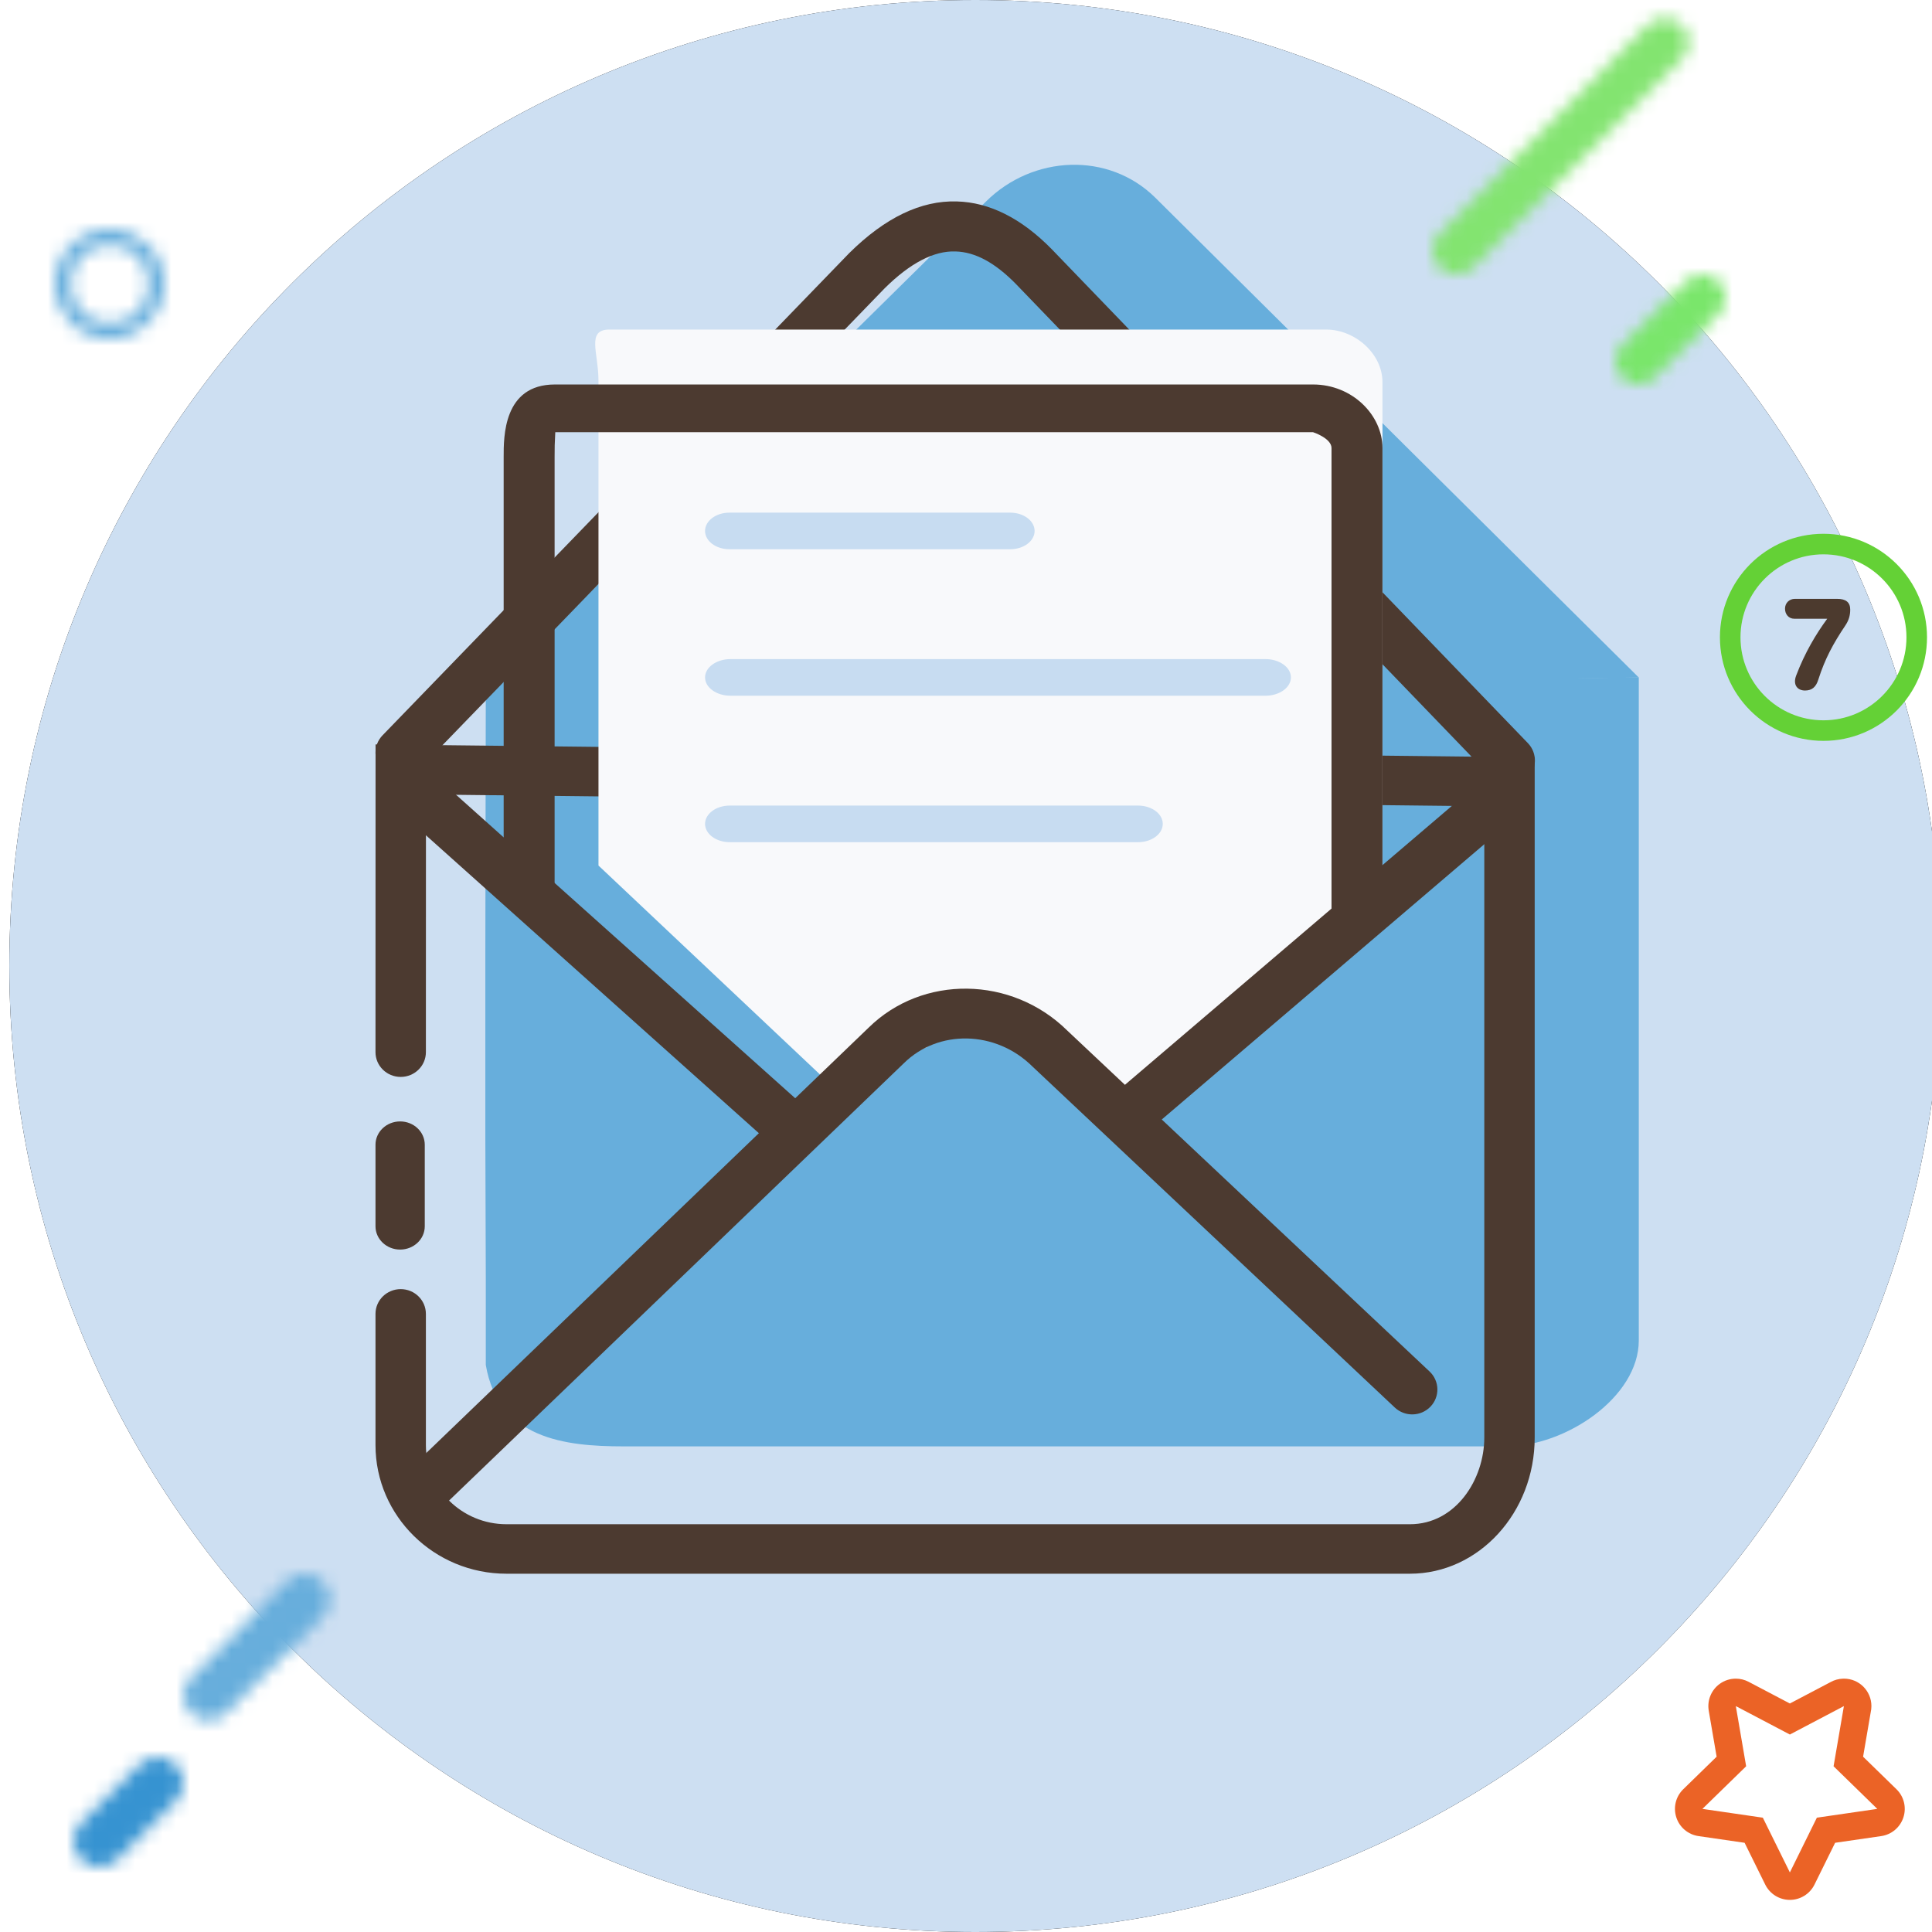 <?xml version="1.0" encoding="UTF-8" standalone="no"?>
<svg width="141px" height="141px" viewBox="0 0 141 141" version="1.1" xmlns="http://www.w3.org/2000/svg" xmlns:xlink="http://www.w3.org/1999/xlink">
    <!-- Generator: Sketch 49.1 (51147) - http://www.bohemiancoding.com/sketch -->
    <title>ic_message</title>
    <desc>Created with Sketch.</desc>
    <defs>
        <path d="M71.181,141 C110.117,141 141.681,109.436 141.681,70.5 C141.681,31.564 110.117,0 71.181,0 C32.245,0 0.681,31.564 0.681,70.5 C0.681,109.436 32.245,141 71.181,141 Z" id="path-1"></path>
        <filter x="-63.8%" y="-63.8%" width="227.7%" height="227.7%" filterUnits="objectBoundingBox" id="filter-2">
            <feOffset dx="0" dy="0" in="SourceAlpha" result="shadowOffsetOuter1"></feOffset>
            <feGaussianBlur stdDeviation="30" in="shadowOffsetOuter1" result="shadowBlurOuter1"></feGaussianBlur>
            <feColorMatrix values="0 0 0 0 0.966   0 0 0 0 0.937   0 0 0 0 1  0 0 0 1 0" type="matrix" in="shadowBlurOuter1"></feColorMatrix>
        </filter>
        <path d="M5.196,0.474 L0.494,5.14 C-0.156,5.792 -0.166,6.856 0.476,7.513 C0.796,7.849 1.225,8.017 1.657,8.017 C2.075,8.017 2.497,7.858 2.822,7.541 L7.523,2.873 C8.175,2.223 8.183,1.158 7.541,0.501 C7.221,0.167 6.792,0 6.36,0 C5.941,0 5.52,0.159 5.196,0.474 Z" id="path-3"></path>
        <path d="M15.716,0.848 L0.513,16.059 C-0.171,16.74 -0.171,17.849 0.513,18.532 C0.855,18.872 1.304,19.043 1.753,19.043 C2.201,19.043 2.648,18.872 2.99,18.532 L18.193,3.321 C18.878,2.64 18.878,1.529 18.193,0.848 C17.853,0.506 17.404,0.335 16.956,0.335 C16.507,0.335 16.058,0.506 15.716,0.848 Z" id="path-5"></path>
        <path d="M4.821,0.546 L0.552,4.806 C-0.183,5.536 -0.183,6.732 0.544,7.464 C0.909,7.833 1.392,8.017 1.871,8.017 C2.352,8.017 2.827,7.833 3.195,7.472 L7.465,3.211 C8.2,2.484 8.2,1.287 7.473,0.553 C7.106,0.183 6.626,0 6.146,0 C5.667,0 5.187,0.183 4.821,0.546 Z" id="path-7"></path>
        <path d="M7.567,0.533 L0.54,7.551 C-0.179,8.268 -0.179,9.433 0.532,10.148 C0.889,10.509 1.359,10.689 1.829,10.689 C2.297,10.689 2.763,10.509 3.123,10.158 L10.15,3.137 C10.868,2.422 10.868,1.259 10.158,0.541 C9.8,0.179 9.331,0 8.862,0 C8.394,0 7.925,0.179 7.567,0.533 Z" id="path-9"></path>
        <path d="M0,4.009 C0,1.794 1.794,0 4.009,0 C6.223,0 8.017,1.794 8.017,4.009 C8.017,6.223 6.223,8.017 4.009,8.017 C1.794,8.017 0,6.223 0,4.009 Z M1.145,4.009 C1.145,5.591 2.428,6.872 4.009,6.872 C5.591,6.872 6.872,5.591 6.872,4.009 C6.872,2.426 5.591,1.145 4.009,1.145 C2.428,1.145 1.145,2.426 1.145,4.009 Z" id="path-11"></path>
    </defs>
    <g id="ic_message" stroke="none" stroke-width="1" fill="none" fill-rule="evenodd">
        <g id="Group">
            <g id="Oval-6">
                <use fill="black" fill-opacity="1" filter="url(#filter-2)" xlink:href="#path-1"></use>
                <use fill="#CDDFF2" fill-rule="evenodd" xlink:href="#path-1"></use>
            </g>
            <path d="M35.421,69.598 L35.454,50.335 L119.601,49.439 L119.601,97.827 C119.601,101.982 114.242,105.558 109.955,105.558 L45.5,105.558 C41.213,105.558 36.379,104.995 35.454,99.619 L35.454,93.346 L35.421,83.039" id="Fill-1" fill="#67AEDC"></path>
            <path d="M119.601,49.446 L84.325,14.438 C80.911,11.049 75.376,11.315 71.963,14.704 L35.421,50.775" id="Fill-3" fill="#67AEDC"></path>
            <path d="M108.882,56.763 L74.136,20.719 C72.615,19.169 71.167,18.387 69.733,18.351 C68.151,18.294 66.415,19.21 64.573,21.031 L30.53,56.207 C29.829,56.932 28.679,56.947 27.957,56.247 C27.236,55.544 27.218,54.389 27.918,53.666 L61.99,18.46 C64.593,15.888 67.208,14.622 69.826,14.701 C72.216,14.763 74.546,15.933 76.752,18.181 L111.519,54.246 C112.211,54.977 112.183,56.132 111.455,56.827 C111.102,57.163 110.651,57.33 110.2,57.33 C109.72,57.33 109.24,57.14 108.882,56.763 Z" id="Fill-8" fill="#4C3A30"></path>
            <g id="Group-12" transform="translate(27.404, 53.447)" fill="#4C3A30">
                <path d="M75.496,61.405 L9.56,61.405 C4.289,61.405 -9.19519246e-05,57.193 -9.19519246e-05,52.017 L-9.19519246e-05,42.441 C-9.19519246e-05,41.444 0.824,40.635 1.839,40.635 C2.855,40.635 3.678,41.444 3.678,42.441 L3.678,52.017 C3.678,55.202 6.317,57.793 9.56,57.793 L75.496,57.793 C78.849,57.793 80.922,54.511 80.922,51.471 L80.922,5.398 L3.683,4.535 L3.678,23.342 C3.678,24.339 2.855,25.148 1.839,25.148 C0.823,25.148 -9.19519246e-05,24.339 -9.19519246e-05,23.342 L0.005,0.883 L84.6,1.826 L84.6,51.471 C84.6,56.948 80.517,61.405 75.496,61.405" id="Fill-10"></path>
            </g>
            <path d="M43.678,63.168 L60.466,79.004 L61.465,78.914 L67.672,76.413 C70.981,73.118 73.591,75.874 76.9,79.168 L81.514,82.843 L87.052,78.25 L100.894,65.279 L100.894,40.64 L100.894,27.894 C100.894,25.801 98.883,24.051 96.782,24.051 L44.482,24.051 C42.773,24.051 43.678,25.734 43.678,27.795 L43.678,63.168 Z" id="Fill-13" fill="#F8F9FB"></path>
            <path d="M97.176,67.383 L97.176,32.699 C97.176,31.985 95.84,31.543 95.827,31.543 L40.525,31.543 C40.48,32.414 40.476,32.601 40.476,33.35 L40.476,65.938 C40.476,66.899 39.643,65.938 38.617,65.938 C37.59,65.938 36.758,65.158 36.758,64.196 L36.758,33.35 C36.758,31.897 36.725,28.06 40.495,28.06 L95.827,28.06 C98.698,28.06 100.894,30.301 100.894,32.699 L100.894,65.067 C100.894,66.029 100.061,66.809 99.035,66.809 C98.009,66.809 97.176,68.344 97.176,67.383 Z" id="Fill-15" fill="#4C3A30"></path>
            <path d="M92.354,50.775 L53.315,50.775 C52.288,50.775 51.456,50.176 51.456,49.439 C51.456,48.701 52.288,48.102 53.315,48.102 L92.354,48.102 C93.38,48.102 94.213,48.701 94.213,49.439 C94.213,50.176 93.38,50.775 92.354,50.775" id="Fill-17" fill="#C7DCF1"></path>
            <path d="M83.054,61.464 L53.261,61.464 C52.264,61.464 51.456,60.866 51.456,60.128 C51.456,59.39 52.264,58.792 53.261,58.792 L83.054,58.792 C84.051,58.792 84.86,59.39 84.86,60.128 C84.86,60.866 84.051,61.464 83.054,61.464" id="Fill-19" fill="#C7DCF1"></path>
            <path d="M73.725,40.085 L53.237,40.085 C52.253,40.085 51.456,39.487 51.456,38.749 C51.456,38.012 52.253,37.413 53.237,37.413 L73.725,37.413 C74.709,37.413 75.507,38.012 75.507,38.749 C75.507,39.487 74.709,40.085 73.725,40.085" id="Fill-21" fill="#C7DCF1"></path>
            <path d="M30.58,110.903 C30.1,110.903 29.622,110.719 29.262,110.354 C28.554,109.635 28.569,108.486 29.296,107.786 L63.377,75.015 C67.316,71.125 73.84,71.208 77.901,75.221 L104.332,100.094 C105.068,100.786 105.095,101.936 104.395,102.662 C103.693,103.389 102.531,103.415 101.795,102.724 L75.332,77.819 C72.672,75.193 68.483,75.108 65.96,77.6 L31.863,110.388 C31.505,110.732 31.042,110.903 30.58,110.903" id="Fill-23" fill="#4C3A30"></path>
            <path d="M57.689,84.179 C57.281,84.179 56.871,84.033 56.535,83.732 L29.368,59.424 C28.619,58.754 28.527,57.57 29.165,56.78 C29.802,55.991 30.926,55.895 31.678,56.567 L58.845,80.875 C59.595,81.545 59.686,82.729 59.048,83.519 C58.696,83.955 58.194,84.179 57.689,84.179" id="Fill-25" fill="#4C3A30"></path>
            <path d="M82.162,83.371 C81.646,83.371 81.133,83.147 80.776,82.71 C80.135,81.928 80.235,80.764 81.001,80.108 L108.615,56.551 C109.379,55.896 110.52,55.998 111.162,56.781 C111.803,57.563 111.701,58.727 110.937,59.383 L83.715,82.618 C83.377,82.908 82.439,83.87 82.03,83.87 L83.981,84.474" id="Fill-27" fill="#4C3A30"></path>
            <path d="M29.202,91.196 C28.21,91.196 27.404,90.434 27.404,89.496 L27.404,83.544 C27.404,82.605 28.21,81.843 29.202,81.843 C30.195,81.843 31,82.605 31,83.544 L31,89.496 C31,90.434 30.195,91.196 29.202,91.196" id="Fill-29" fill="#4C3A30"></path>
            <g id="Group-9" transform="translate(117.903, 20.043)">
                <mask id="mask-4" fill="white">
                    <use xlink:href="#path-3"></use>
                </mask>
                <g id="Clip-8"></g>
                <polygon id="Fill-7" fill="#7AE66B" mask="url(#mask-4)" points="-6.681 14.698 14.698 14.698 14.698 -6.681 -6.681 -6.681"></polygon>
            </g>
            <g id="Group-12" transform="translate(104.541, 1)">
                <mask id="mask-6" fill="white">
                    <use xlink:href="#path-5"></use>
                </mask>
                <g id="Clip-11"></g>
                <polygon id="Fill-10" fill="#83E470" mask="url(#mask-6)" points="-6.681 25.724 25.387 25.724 25.387 -6.345 -6.681 -6.345"></polygon>
            </g>
            <g id="Group-15" transform="translate(5.37, 128.239)">
                <mask id="mask-8" fill="white">
                    <use xlink:href="#path-7"></use>
                </mask>
                <g id="Clip-14"></g>
                <polygon id="Fill-13" fill="#3693D1" mask="url(#mask-8)" points="-6.681 14.698 14.698 14.698 14.698 -6.681 -6.681 -6.681"></polygon>
            </g>
            <g id="Group-18" transform="translate(13.387, 114.877)">
                <mask id="mask-10" fill="white">
                    <use xlink:href="#path-9"></use>
                </mask>
                <g id="Clip-17"></g>
                <polygon id="Fill-16" fill="#67AEDC" mask="url(#mask-10)" points="-6.681 17.37 17.37 17.37 17.37 -6.681 -6.681 -6.681"></polygon>
            </g>
            <g id="Group-21" transform="translate(4, 16.724)">
                <mask id="mask-12" fill="white">
                    <use xlink:href="#path-11"></use>
                </mask>
                <g id="Clip-20"></g>
                <polygon id="Fill-19" fill="#67AEDC" mask="url(#mask-12)" points="-6.681 14.698 14.698 14.698 14.698 -6.681 -6.681 -6.681"></polygon>
            </g>
            <g id="Group-39" transform="translate(121.273, 39.706)">
                <path d="M13.297,86.812 L13.305,86.812 L13.297,86.812 Z M13.297,82.804 C13.278,82.804 13.262,82.804 13.243,82.805 L13.242,82.805 L13.24,82.805 C12.912,82.815 12.6,82.901 12.331,83.052 L9.354,84.617 L6.342,83.034 C6.049,82.88 5.728,82.804 5.41,82.804 C4.994,82.804 4.581,82.933 4.232,83.186 C3.615,83.635 3.305,84.394 3.434,85.148 L4.009,88.5 L1.574,90.874 C1.026,91.406 0.83,92.203 1.067,92.929 C1.3,93.655 1.928,94.184 2.685,94.294 L6.05,94.783 L7.556,97.833 C7.893,98.517 8.591,98.95 9.354,98.95 C10.116,98.95 10.814,98.517 11.151,97.833 L12.657,94.783 L16.022,94.294 C16.777,94.184 17.405,93.655 17.64,92.929 C17.877,92.203 17.679,91.406 17.133,90.874 L14.698,88.5 L15.253,85.264 C15.286,85.117 15.305,84.964 15.305,84.808 C15.305,83.702 14.411,82.804 13.305,82.804 L13.302,82.804 L13.297,82.804 Z M13.297,84.808 L12.544,89.199 L15.734,92.309 L11.324,92.951 L9.354,96.946 L7.381,92.951 L2.972,92.309 L6.163,89.199 L5.41,84.808 L9.354,86.882 L13.297,84.808 Z M13.297,84.808 L13.305,84.808 L13.297,84.808 Z" id="Fill-33" fill="#EB6326"></path>
                <path d="M18.613,6.806 C18.613,10.565 15.565,13.613 11.806,13.613 C8.048,13.613 5,10.565 5,6.806 C5,3.048 8.048,0 11.806,0 C15.565,0 18.613,3.048 18.613,6.806 Z" id="Stroke-35" stroke="#64D136" stroke-width="1.5"></path>
                <path d="M13.758,4.783 C13.758,5.215 13.654,5.574 13.391,5.96 C12.514,7.268 11.912,8.38 11.432,9.887 C11.262,10.434 10.97,10.689 10.46,10.689 C9.887,10.689 9.565,10.255 9.811,9.605 C10.443,7.928 11.281,6.535 12.081,5.451 L9.679,5.451 C9.265,5.451 9,5.121 9,4.716 C9,4.319 9.293,4 9.718,4 L12.816,4 C13.428,4 13.758,4.237 13.758,4.783" id="Fill-37" fill="#4C3A2E"></path>
            </g>
        </g>
    </g>
</svg>